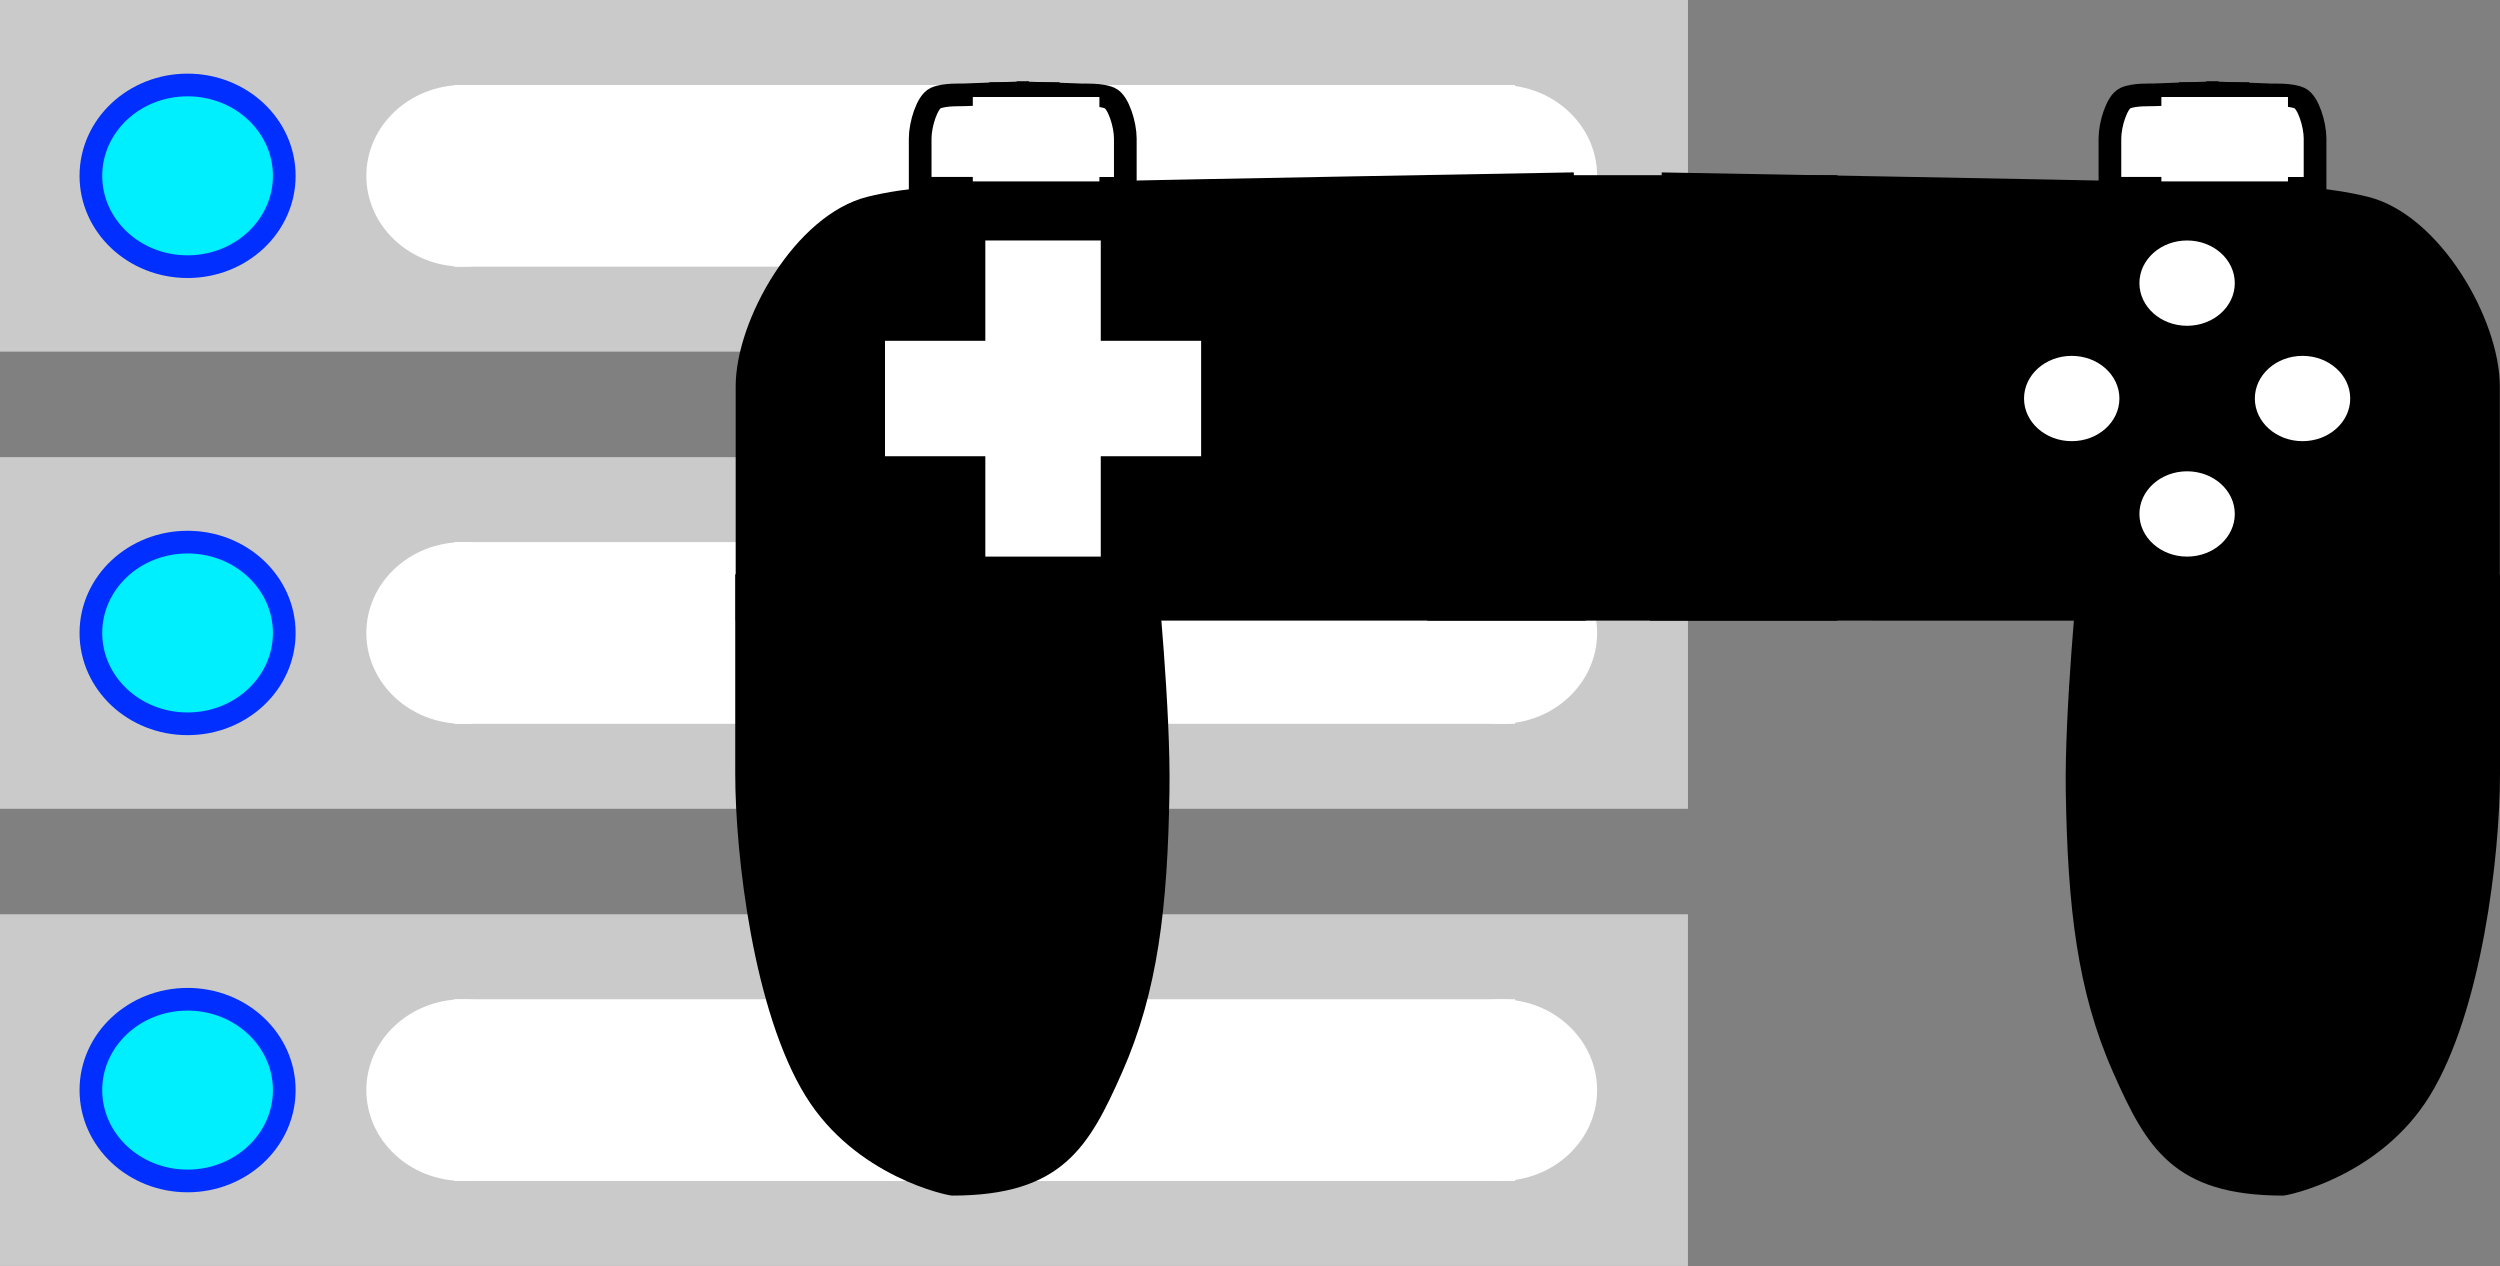 <svg version="1.1" xmlns="http://www.w3.org/2000/svg" xmlns:xlink="http://www.w3.org/1999/xlink" width="55.098" height="27.901" viewBox="0,0,55.098,27.901"><rect x="0" y="0" width="55.098" height="27.901" fill="#808080" stroke="none"/><g transform="translate(-292.451,-166.05)"><g stroke-miterlimit="10"><g><path d="M292.451,183.875v-7.75h37.201v7.75z" fill="#cacaca" stroke="none" stroke-width="0"/><path d="M298.716,180c0,1.106 -0.954,2.002 -2.131,2.002c-1.177,0 -2.131,-0.896 -2.131,-2.002c0,-1.106 0.954,-2.002 2.131,-2.002c1.177,0 2.131,0.896 2.131,2.002z" fill="#00efff" stroke="#002fff" stroke-width="0.5"/><path d="M304.787,180c0,1.106 -0.954,2.002 -2.131,2.002c-1.177,0 -2.131,-0.896 -2.131,-2.002c0,-1.106 0.954,-2.002 2.131,-2.002c1.177,0 2.131,0.896 2.131,2.002z" fill="#ffffff" stroke="none" stroke-width="0"/><path d="M327.65,180c0,1.106 -0.954,2.002 -2.131,2.002c-1.177,0 -2.131,-0.896 -2.131,-2.002c0,-1.106 0.954,-2.002 2.131,-2.002c1.177,0 2.131,0.896 2.131,2.002z" fill="#ffffff" stroke="none" stroke-width="0"/><path d="M302.462,182.002v-4.004h23.38v4.004z" fill="#ffffff" stroke="none" stroke-width="0"/><g><path d="M292.451,193.95v-7.75h37.201v7.75z" fill="#cacaca" stroke="none" stroke-width="0"/><path d="M298.716,190.075c0,1.106 -0.954,2.002 -2.131,2.002c-1.177,0 -2.131,-0.896 -2.131,-2.002c0,-1.106 0.954,-2.002 2.131,-2.002c1.177,0 2.131,0.896 2.131,2.002z" fill="#00efff" stroke="#002fff" stroke-width="0.5"/><path d="M304.787,190.075c0,1.106 -0.954,2.002 -2.131,2.002c-1.177,0 -2.131,-0.896 -2.131,-2.002c0,-1.106 0.954,-2.002 2.131,-2.002c1.177,0 2.131,0.896 2.131,2.002z" fill="#ffffff" stroke="none" stroke-width="0"/><path d="M327.65,190.075c0,1.106 -0.954,2.002 -2.131,2.002c-1.177,0 -2.131,-0.896 -2.131,-2.002c0,-1.106 0.954,-2.002 2.131,-2.002c1.177,0 2.131,0.896 2.131,2.002z" fill="#ffffff" stroke="none" stroke-width="0"/><path d="M302.462,192.077v-4.004h23.38v4.004z" fill="#ffffff" stroke="none" stroke-width="0"/><path d="M292.451,173.8v-7.75h37.201v7.75z" fill="#cacaca" stroke="none" stroke-width="0"/><path d="M298.716,169.925c0,1.106 -0.954,2.002 -2.131,2.002c-1.177,0 -2.131,-0.896 -2.131,-2.002c0,-1.106 0.954,-2.002 2.131,-2.002c1.177,0 2.131,0.896 2.131,2.002z" fill="#00efff" stroke="#002fff" stroke-width="0.5"/><path d="M304.787,169.925c0,1.106 -0.954,2.002 -2.131,2.002c-1.177,0 -2.131,-0.896 -2.131,-2.002c0,-1.106 0.954,-2.002 2.131,-2.002c1.177,0 2.131,0.896 2.131,2.002z" fill="#ffffff" stroke="none" stroke-width="0"/><path d="M327.65,169.925c0,1.106 -0.954,2.002 -2.131,2.002c-1.177,0 -2.131,-0.896 -2.131,-2.002c0,-1.106 0.954,-2.002 2.131,-2.002c1.177,0 2.131,0.896 2.131,2.002z" fill="#ffffff" stroke="none" stroke-width="0"/><path d="M302.462,171.927v-4.004h23.38v4.004z" fill="#ffffff" stroke="none" stroke-width="0"/></g></g><g fill="#ffffff" stroke="#000000" stroke-width="0.5"><g><path d="M338.952,170.2c0,0 0,-0.455 0,-1.099c0,-0.31 0.152,-0.801 0.337,-0.887c0.199,-0.092 0.584,-0.069 0.639,-0.074c0.039,-0.004 1.172,-0.041 1.172,-0.041l0.03,2.1z"/><path d="M341.295,170.2l0.03,-2.1c0,0 1.132,0.037 1.172,0.041c0.055,0.005 0.44,-0.018 0.639,0.074c0.185,0.086 0.337,0.577 0.337,0.887c0,0.643 0,1.099 0,1.099z"/><path d="M340.724,170.2v-2.087h1.051v2.087z"/></g><g><path d="M312.731,170.2c0,0 0,-0.455 0,-1.099c0,-0.31 0.152,-0.801 0.337,-0.887c0.199,-0.092 0.584,-0.069 0.639,-0.074c0.039,-0.004 1.172,-0.041 1.172,-0.041l0.03,2.1z"/><path d="M315.074,170.2l0.03,-2.1c0,0 1.132,0.037 1.172,0.041c0.055,0.005 0.44,-0.018 0.639,0.074c0.185,0.086 0.337,0.577 0.337,0.887c0,0.643 0,1.099 0,1.099z"/><path d="M314.503,170.2v-2.087h1.051v2.087z"/></g></g><g fill="#000000" stroke="none"><path d="M310.205,190.204c-1.145,-1.857 -1.55,-5.292 -1.55,-7.104c0,-1.662 0,-4.392 0,-4.392h9.3c0,0 0.3,2.986 0.27,4.785c-0.041,2.553 -0.255,4.408 -1.045,6.194c-0.73,1.649 -1.326,2.713 -3.746,2.713c-0.099,0 -2.131,-0.414 -3.229,-2.196z" stroke-width="NaN"/><path d="M342.77,192.4c-2.42,0 -3.016,-1.064 -3.746,-2.713c-0.791,-1.786 -1.004,-3.641 -1.045,-6.194c-0.029,-1.8 0.27,-4.785 0.27,-4.785h9.3c0,0 0,2.73 0,4.392c0,1.812 -0.405,5.247 -1.55,7.104c-1.098,1.782 -3.131,2.196 -3.229,2.196z" stroke-width="NaN"/></g><g fill="#000000" stroke="none" stroke-width="0"><path d="M308.665,179.728c0,0 0,-2.142 0,-5.167c0,-1.457 1.307,-3.769 2.897,-4.172c1.711,-0.434 5.022,-0.324 5.499,-0.349c0.34,-0.018 10.075,-0.191 10.075,-0.191l0.259,9.878z"/><path d="M328.815,179.728l0.259,-9.878c0,0 9.735,0.173 10.075,0.191c0.476,0.025 3.787,-0.085 5.499,0.349c1.591,0.403 2.897,2.715 2.897,4.172c0,3.025 0,5.167 0,5.167z"/><path d="M323.907,179.728v-9.817h9.042v9.817z"/></g><g fill="#ffffff" stroke="none" stroke-width="0"><g><g><path d="M341.704,172.29c0,0.519 -0.47,0.94 -1.051,0.94c-0.58,0 -1.051,-0.421 -1.051,-0.94c0,-0.519 0.47,-0.94 1.051,-0.94c0.58,0 1.051,0.421 1.051,0.94z"/><path d="M344.248,174.833c0,0.519 -0.47,0.94 -1.051,0.94c-0.58,0 -1.051,-0.421 -1.051,-0.94c0,-0.519 0.47,-0.94 1.051,-0.94c0.58,0 1.051,0.421 1.051,0.94z"/></g><g><path d="M339.161,174.833c0,0.519 -0.47,0.94 -1.051,0.94c-0.58,0 -1.051,-0.421 -1.051,-0.94c0,-0.519 0.47,-0.94 1.051,-0.94c0.58,0 1.051,0.421 1.051,0.94z"/><path d="M341.704,177.377c0,0.519 -0.47,0.94 -1.051,0.94c-0.58,0 -1.051,-0.421 -1.051,-0.94c0,-0.519 0.47,-0.94 1.051,-0.94c0.58,0 1.051,0.421 1.051,0.94z"/></g></g><g><path d="M314.167,178.317v-6.967h2.544v6.967z"/><path d="M318.923,176.105h-6.967v-2.544h6.967z"/></g></g><path d="M313.891,170.048v-1.86h2.79v1.86z" fill="#ffffff" stroke="none" stroke-width="0"/><path d="M340.086,170.048v-1.86h2.79v1.86z" fill="#ffffff" stroke="none" stroke-width="0"/></g></g></svg><!--rotationCenter:27.548876456456526:13.95028545142273-->